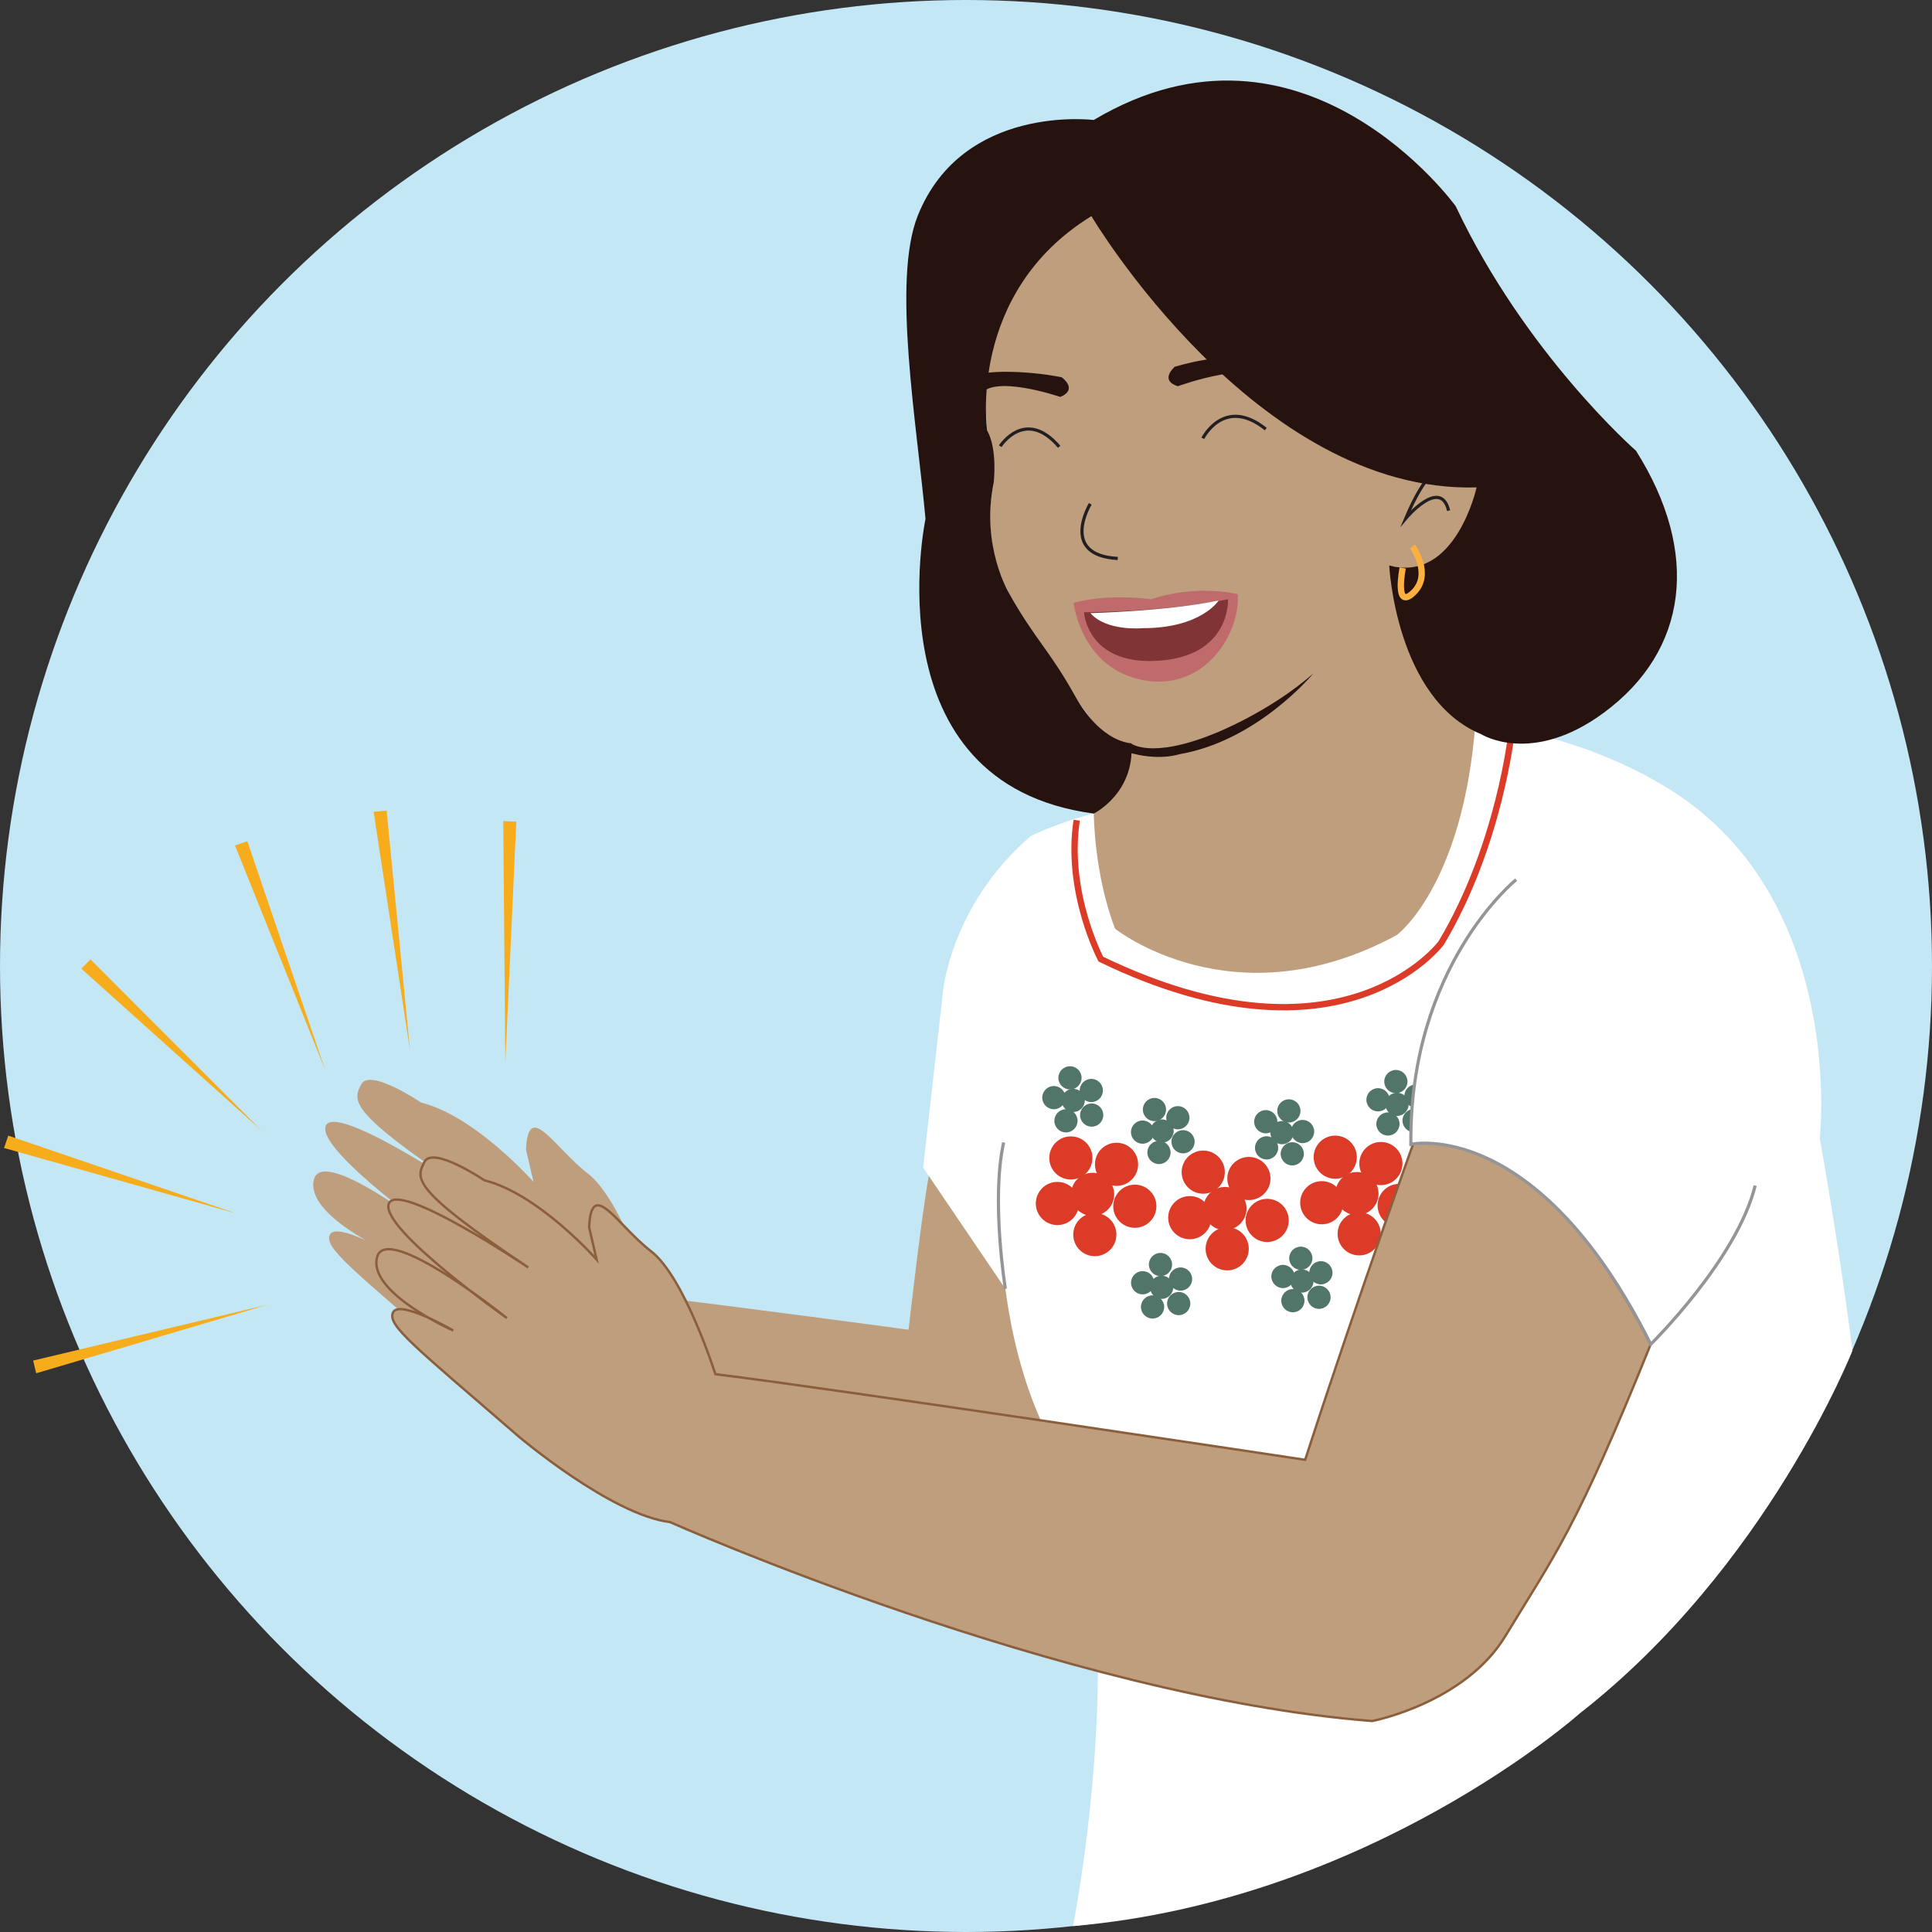 <?xml version="1.0" encoding="UTF-8"?>
<svg id="Layer_1" data-name="Layer 1" xmlns="http://www.w3.org/2000/svg" viewBox="0 0 1220 1220">
  <rect x="0" y="0" width="1220" height="1220" fill="#333333" stroke="none"/>
  <defs>
    <style>
      .cls-1 {
        fill: #f6ac1b;
      }

      .cls-2, .cls-3 {
        fill: #fff;
      }

      .cls-4 {
        fill: #803435;
      }

      .cls-5, .cls-6 {
        fill: #be9e7d;
      }

      .cls-7 {
        fill: #bf6b6b;
      }

      .cls-8 {
        fill: #c4e7f6;
      }

      .cls-9 {
        fill: #dc3b28;
      }

      .cls-10 {
        fill: #517569;
      }

      .cls-11 {
        fill: #26130f;
      }

      .cls-3 {
        stroke: #939598;
      }

      .cls-3, .cls-12 {
        stroke-width: 2px;
      }

      .cls-3, .cls-12, .cls-13, .cls-14, .cls-6 {
        stroke-miterlimit: 10;
      }

      .cls-12 {
        stroke: #231f20;
      }

      .cls-12, .cls-13, .cls-14 {
        fill: none;
      }

      .cls-13 {
        stroke: #fbb040;
      }

      .cls-13, .cls-14 {
        stroke-width: 4px;
      }

      .cls-14 {
        stroke: #dc3b28;
      }

      .cls-6 {
        stroke: #8b5e3c;
        stroke-width: 1.5px;
      }
    </style>
  </defs>
  <circle class="cls-8" cx="610" cy="610" r="610"/>
  <g>
    <path class="cls-5" d="M587.04,739.78s-3.54,14.67-13.32,99.9c0,0-84.59-11.5-161.84-20.99,0,0-19.41-61.28-40.67-77.66-21.26-16.38-37.58-46.79-39.06-15.12l4.72,20.37s-36.62-41.5-70.88-50.01c0,0-32.59-22.07-37.9-11.54-5.31,10.54-8.51,17.03,65.64,66.58,0,0-83.01-55.8-88.14-40.08s74.6,71.99,74.6,71.99c0,0-75.95-60.96-81.93-38.46-5.97,22.5,48.06,46.35,48.06,46.35,0,0-33.69-19.63-37.9-11.54-4.2,8.09,13.41,21.44,79.4,78.6,0,0,58.28,49.38,95.43,53.94,0,0,248.19,110.48,443.42,125.61,0,0,58.31-11.24,84.03-53.61,31.71-52.24,44.58-67.12,91.81-184.31,0,0-371.48-72.17-415.49-60.03Z"/>
    <path class="cls-5" d="M874.87,346.09s20.7,74.64,89.49,79.33c0,0-16.23,269.47-197.69,295.72,0,0-139.9-21.26-77.4-206.48,0,0,25.57-22.37,25.23-45.3"/>
    <path class="cls-5" d="M885.75,290.72s-13.56-170.28-166.49-176.6c0,0-108.69,4.49-95.88,157.72,0,0,6.93,24.39,3.29,37.62,0,0-7.17,33.95,10.46,64.94,26.4,46.41,51.64,79.42,51.64,79.42,0,0,15.66,22.04,53.64,21.03,0,0,26.64-1.79,59.76-24.89,0,0,84.34-42.35,78-92.63,0,0,38.49,23.53,52.94-36.8,0,0,11.4-83.19-47.37-29.83Z"/>
    <path class="cls-11" d="M743.78,243.9s50.89-19.08,75.66-3.44c0,0-19.24-26.11-77.64-8.84,0,0-9.98,8.47,1.98,12.28Z"/>
    <path class="cls-11" d="M618.75,237c1.11-2.74,27.48-3.57,51.67,1.24,0,0,10.71,7.53-.86,12.41,0,0-43.78-14.94-50.55-.77,0,0-3.02-6.14-.26-12.89Z"/>
    <path class="cls-12" d="M688.48,318.18s-19.74,32.43,17.34,34.47"/>
    <path class="cls-12" d="M927.29,303.9s-14.96-34.81-39.57,23.4c0,0,21.95-26.2,27.04-4.83"/>
    <path class="cls-11" d="M713.99,469.31s12.22,10.29,52.3-5.86c0,0,35.07-13.53,63.13-38.29,0,0-35.09,42.69-84.81,51.13,0,0-13.15,4.58-32.34-1.31,0,0,2.87-.44,1.72-5.68Z"/>
    <path class="cls-7" d="M781.56,375.2s-25.34-6.58-54.72,3.23c0,0-25.96-3.97-48.87,2.22,0,0,4.46,41.4,43.83,48.82,39.37,7.41,61.6-30.05,59.76-54.27Z"/>
    <path class="cls-4" d="M775.44,378.43s2.04,36.73-45.73,38.9c-43.38,1.97-45.21-30.71-45.21-30.71,0,0,48.97-.02,90.94-8.19Z"/>
    <path class="cls-2" d="M769.54,379.22s-11.06,17.55-48.11,17.45c0,0-22.75,2.18-32.85-9.51,0,0,47.69-1.13,80.97-7.94Z"/>
    <path class="cls-12" d="M759.55,276.78s13.43-26.89,39.74-5.83"/>
    <path class="cls-12" d="M631.62,281.77s15.75-24.69,37.22,.36"/>
    <path class="cls-2" d="M677.59,1216.27s34.33-172.61,1.5-282.84c0,0-33.05-35.24-44.22-119.56l-51.94-76.58,12.63-111.77s4.91-54.05,55.25-97.54c0,0,17.1-8.55,39.89-14.25,0,0,.06,37.83,13.43,72.72,0,0,74.95,59.92,177.94,3.98,0,0,41.6-30.68,49.59-133.5,0,0,63.77,4.54,123.33,41.96,111,69.73,94.15,219.99,94.15,219.99,0,0,12.29,67.94,20.6,134.03,0,0-53.71,136.48-172.15,229.04,0,0-132.49,118.14-320,134.32Z"/>
    <path class="cls-14" d="M954.55,462.01s-7.42,71.56-44.5,133.5c0,0-62.3,83.92-214.88,10.17,0,0-22.28-42.09-15.26-87.73"/>
    <g>
      <circle class="cls-9" cx="759.81" cy="740.18" r="13.63"/>
      <circle class="cls-9" cx="773.53" cy="763.16" r="13.63"/>
      <circle class="cls-9" cx="774.93" cy="788.58" r="13.63"/>
      <circle class="cls-9" cx="751.3" cy="768.92" r="13.63"/>
      <circle class="cls-9" cx="800.19" cy="770.66" r="13.63"/>
      <circle class="cls-9" cx="788.64" cy="744.19" r="13.63"/>
    </g>
    <g>
      <circle class="cls-9" cx="676.22" cy="731.21" r="13.63"/>
      <circle class="cls-9" cx="689.95" cy="754.2" r="13.63"/>
      <circle class="cls-9" cx="691.35" cy="779.61" r="13.63"/>
      <circle class="cls-9" cx="667.72" cy="759.96" r="13.63"/>
      <circle class="cls-9" cx="716.61" cy="761.7" r="13.63"/>
      <circle class="cls-9" cx="705.06" cy="735.23" r="13.63"/>
    </g>
    <g>
      <circle class="cls-9" cx="843.16" cy="730.73" r="13.63"/>
      <circle class="cls-9" cx="856.88" cy="753.72" r="13.63"/>
      <circle class="cls-9" cx="858.28" cy="779.13" r="13.63"/>
      <circle class="cls-9" cx="834.65" cy="759.48" r="13.63"/>
      <circle class="cls-9" cx="883.54" cy="761.21" r="13.63"/>
      <circle class="cls-9" cx="871.99" cy="734.75" r="13.63"/>
    </g>
    <g>
      <circle class="cls-9" cx="921.48" cy="696.53" r="13.63"/>
      <circle class="cls-9" cx="935.2" cy="719.52" r="13.63"/>
      <circle class="cls-9" cx="936.61" cy="744.93" r="13.63"/>
      <circle class="cls-9" cx="912.98" cy="725.28" r="13.63"/>
      <circle class="cls-9" cx="961.86" cy="727.02" r="13.63"/>
      <circle class="cls-9" cx="950.31" cy="700.55" r="13.63"/>
    </g>
    <g>
      <circle class="cls-9" cx="958.38" cy="648.15" r="10.19"/>
      <circle class="cls-9" cx="972.43" cy="662.41" r="10.19"/>
      <circle class="cls-9" cx="977.96" cy="680.62" r="10.19"/>
      <circle class="cls-9" cx="957.31" cy="670.54" r="10.19"/>
      <circle class="cls-9" cx="993.13" cy="663.12" r="10.19"/>
      <circle class="cls-9" cx="980.04" cy="645.95" r="10.19"/>
    </g>
    <g>
      <circle class="cls-10" cx="922.99" cy="646.12" r="7.33"/>
      <circle class="cls-10" cx="923.72" cy="660.49" r="7.33"/>
      <circle class="cls-10" cx="917.98" cy="672.91" r="7.33"/>
      <circle class="cls-10" cx="911.71" cy="657.63" r="7.33"/>
      <circle class="cls-10" cx="934.49" cy="670.76" r="7.33"/>
      <circle class="cls-10" cx="935.67" cy="655.29" r="7.33"/>
    </g>
    <g>
      <circle class="cls-10" cx="881.45" cy="682.97" r="7.33"/>
      <circle class="cls-10" cx="882.18" cy="697.35" r="7.33"/>
      <circle class="cls-10" cx="876.44" cy="709.76" r="7.33"/>
      <circle class="cls-10" cx="870.17" cy="694.48" r="7.33"/>
      <circle class="cls-10" cx="892.95" cy="707.62" r="7.33"/>
      <circle class="cls-10" cx="894.13" cy="692.14" r="7.33"/>
    </g>
    <g>
      <circle class="cls-10" cx="911.14" cy="773.62" r="7.33"/>
      <circle class="cls-10" cx="911.86" cy="787.99" r="7.33"/>
      <circle class="cls-10" cx="906.13" cy="800.41" r="7.33"/>
      <circle class="cls-10" cx="899.86" cy="785.12" r="7.33"/>
      <circle class="cls-10" cx="922.63" cy="798.26" r="7.33"/>
      <circle class="cls-10" cx="923.81" cy="782.79" r="7.33"/>
    </g>
    <g>
      <circle class="cls-10" cx="821.42" cy="794.55" r="7.33"/>
      <circle class="cls-10" cx="822.14" cy="808.92" r="7.33"/>
      <circle class="cls-10" cx="816.41" cy="821.34" r="7.33"/>
      <circle class="cls-10" cx="810.14" cy="806.06" r="7.33"/>
      <circle class="cls-10" cx="832.91" cy="819.19" r="7.33"/>
      <circle class="cls-10" cx="834.1" cy="803.72" r="7.33"/>
    </g>
    <g>
      <circle class="cls-10" cx="732.81" cy="798.51" r="7.33"/>
      <circle class="cls-10" cx="733.54" cy="812.88" r="7.33"/>
      <circle class="cls-10" cx="727.81" cy="825.3" r="7.33"/>
      <circle class="cls-10" cx="721.54" cy="810.02" r="7.33"/>
      <circle class="cls-10" cx="744.31" cy="823.16" r="7.33"/>
      <circle class="cls-10" cx="745.49" cy="807.68" r="7.33"/>
    </g>
    <g>
      <circle class="cls-10" cx="999.35" cy="726.16" r="7.33"/>
      <circle class="cls-10" cx="1000.07" cy="740.54" r="7.33"/>
      <circle class="cls-10" cx="994.34" cy="752.95" r="7.33"/>
      <circle class="cls-10" cx="988.07" cy="737.67" r="7.33"/>
      <circle class="cls-10" cx="1010.84" cy="750.81" r="7.33"/>
      <circle class="cls-10" cx="1012.03" cy="735.33" r="7.33"/>
    </g>
    <g>
      <circle class="cls-10" cx="813.88" cy="701.5" r="7.33"/>
      <circle class="cls-10" cx="809.53" cy="715.22" r="7.33"/>
      <circle class="cls-10" cx="799.81" cy="724.84" r="7.33"/>
      <circle class="cls-10" cx="799.29" cy="708.33" r="7.33"/>
      <circle class="cls-10" cx="816.03" cy="728.61" r="7.33"/>
      <circle class="cls-10" cx="822.55" cy="714.53" r="7.33"/>
    </g>
    <g>
      <circle class="cls-10" cx="729.01" cy="700.64" r="7.33"/>
      <circle class="cls-10" cx="733.81" cy="714.21" r="7.33"/>
      <circle class="cls-10" cx="731.86" cy="727.75" r="7.33"/>
      <circle class="cls-10" cx="721.49" cy="714.89" r="7.33"/>
      <circle class="cls-10" cx="747.06" cy="720.98" r="7.33"/>
      <circle class="cls-10" cx="743.78" cy="705.81" r="7.33"/>
    </g>
    <g>
      <circle class="cls-10" cx="675.66" cy="680.63" r="7.33"/>
      <circle class="cls-10" cx="677.7" cy="694.88" r="7.33"/>
      <circle class="cls-10" cx="673.12" cy="707.77" r="7.33"/>
      <circle class="cls-10" cx="665.48" cy="693.12" r="7.33"/>
      <circle class="cls-10" cx="689.36" cy="704.13" r="7.33"/>
      <circle class="cls-10" cx="689.13" cy="688.61" r="7.33"/>
    </g>
    <path class="cls-11" d="M689.18,136.47s103.91,175.21,243.24,171.32c0,0-13.27,60.59-55.16,49.28,0,0,4.08,84.32,58.18,106.61,0,0,31.73,20.05,77.39-13.67,53.05-39.17,61.05-100.77,20.26-165.37,0,0-69.77-61.02-113.86-154.45,0,0-96.19-133.18-228.58-54.42,0,0-82.7-10.47-111.1,60.4-16.43,40.99-.5,132.01,4.87,191.52,0,0-35.34,167.26,106.27,186.04,0,0,25.95-12.74,23.79-44.37,0,0-18.98-.08-35.57-29.81-16.59-29.72-25.25-35.48-41.8-65.13,0,0-17.93-29.59-9.59-69.68,0,0,2.49-21.01-4.16-32.88,0,0-12.88-86.92,65.81-135.38"/>
    <path class="cls-13" d="M891.95,345.11s12.71,17.5,.58,29.13c-12.13,11.63-6.77-15.61-6.77-15.61"/>
    <path class="cls-6" d="M896.81,709.96s-37.83,104.42-72.64,211.87c0,0-295.18-44.6-372.43-54.08,0,0-19.41-61.28-40.67-77.66-21.26-16.38-37.58-46.79-39.06-15.12l4.72,20.37s-36.62-41.5-70.88-50.01c0,0-32.59-22.07-37.9-11.54-5.31,10.54-8.51,17.03,65.64,66.58,0,0-83.01-55.8-88.14-40.08-5.14,15.72,74.6,71.99,74.6,71.99,0,0-75.95-60.96-81.93-38.46-5.97,22.5,48.06,46.35,48.06,46.35,0,0-33.69-19.63-37.9-11.54-4.2,8.09,13.41,21.44,79.4,78.6,0,0,58.28,49.38,95.43,53.94,0,0,248.19,110.48,443.42,125.61,0,0,58.31-11.24,84.03-53.61,31.71-52.24,44.58-67.12,91.81-184.31,0,0-73.84-149.73-145.58-138.91Z"/>
    <path class="cls-3" d="M957.4,555.48s-67.61,54.33-66.48,167.11c0,0,79.42-17.82,151.47,126.27,0,0,54.48-53.51,65.94-100.2"/>
    <path class="cls-3" d="M634.86,813.86s-9.12-56.26-1.08-92.43"/>
  </g>
  <polygon class="cls-1" points="317.8 518.49 326.03 518.85 319.09 670.86 317.8 518.49"/>
  <polygon class="cls-1" points="235.94 512.66 244.14 511.84 258.91 663.3 235.94 512.66"/>
  <polygon class="cls-1" points="148.41 533.89 156.2 531.22 205.2 675.29 148.41 533.89"/>
  <polygon class="cls-1" points="51.33 611.67 57.15 605.84 164.7 713.5 51.33 611.67"/>
  <polygon class="cls-1" points="2.56 724.92 5.21 717.11 149.22 766.27 2.56 724.92"/>
  <polygon class="cls-1" points="22.86 867.18 20.93 859.16 168.96 823.89 22.86 867.18"/>
</svg>